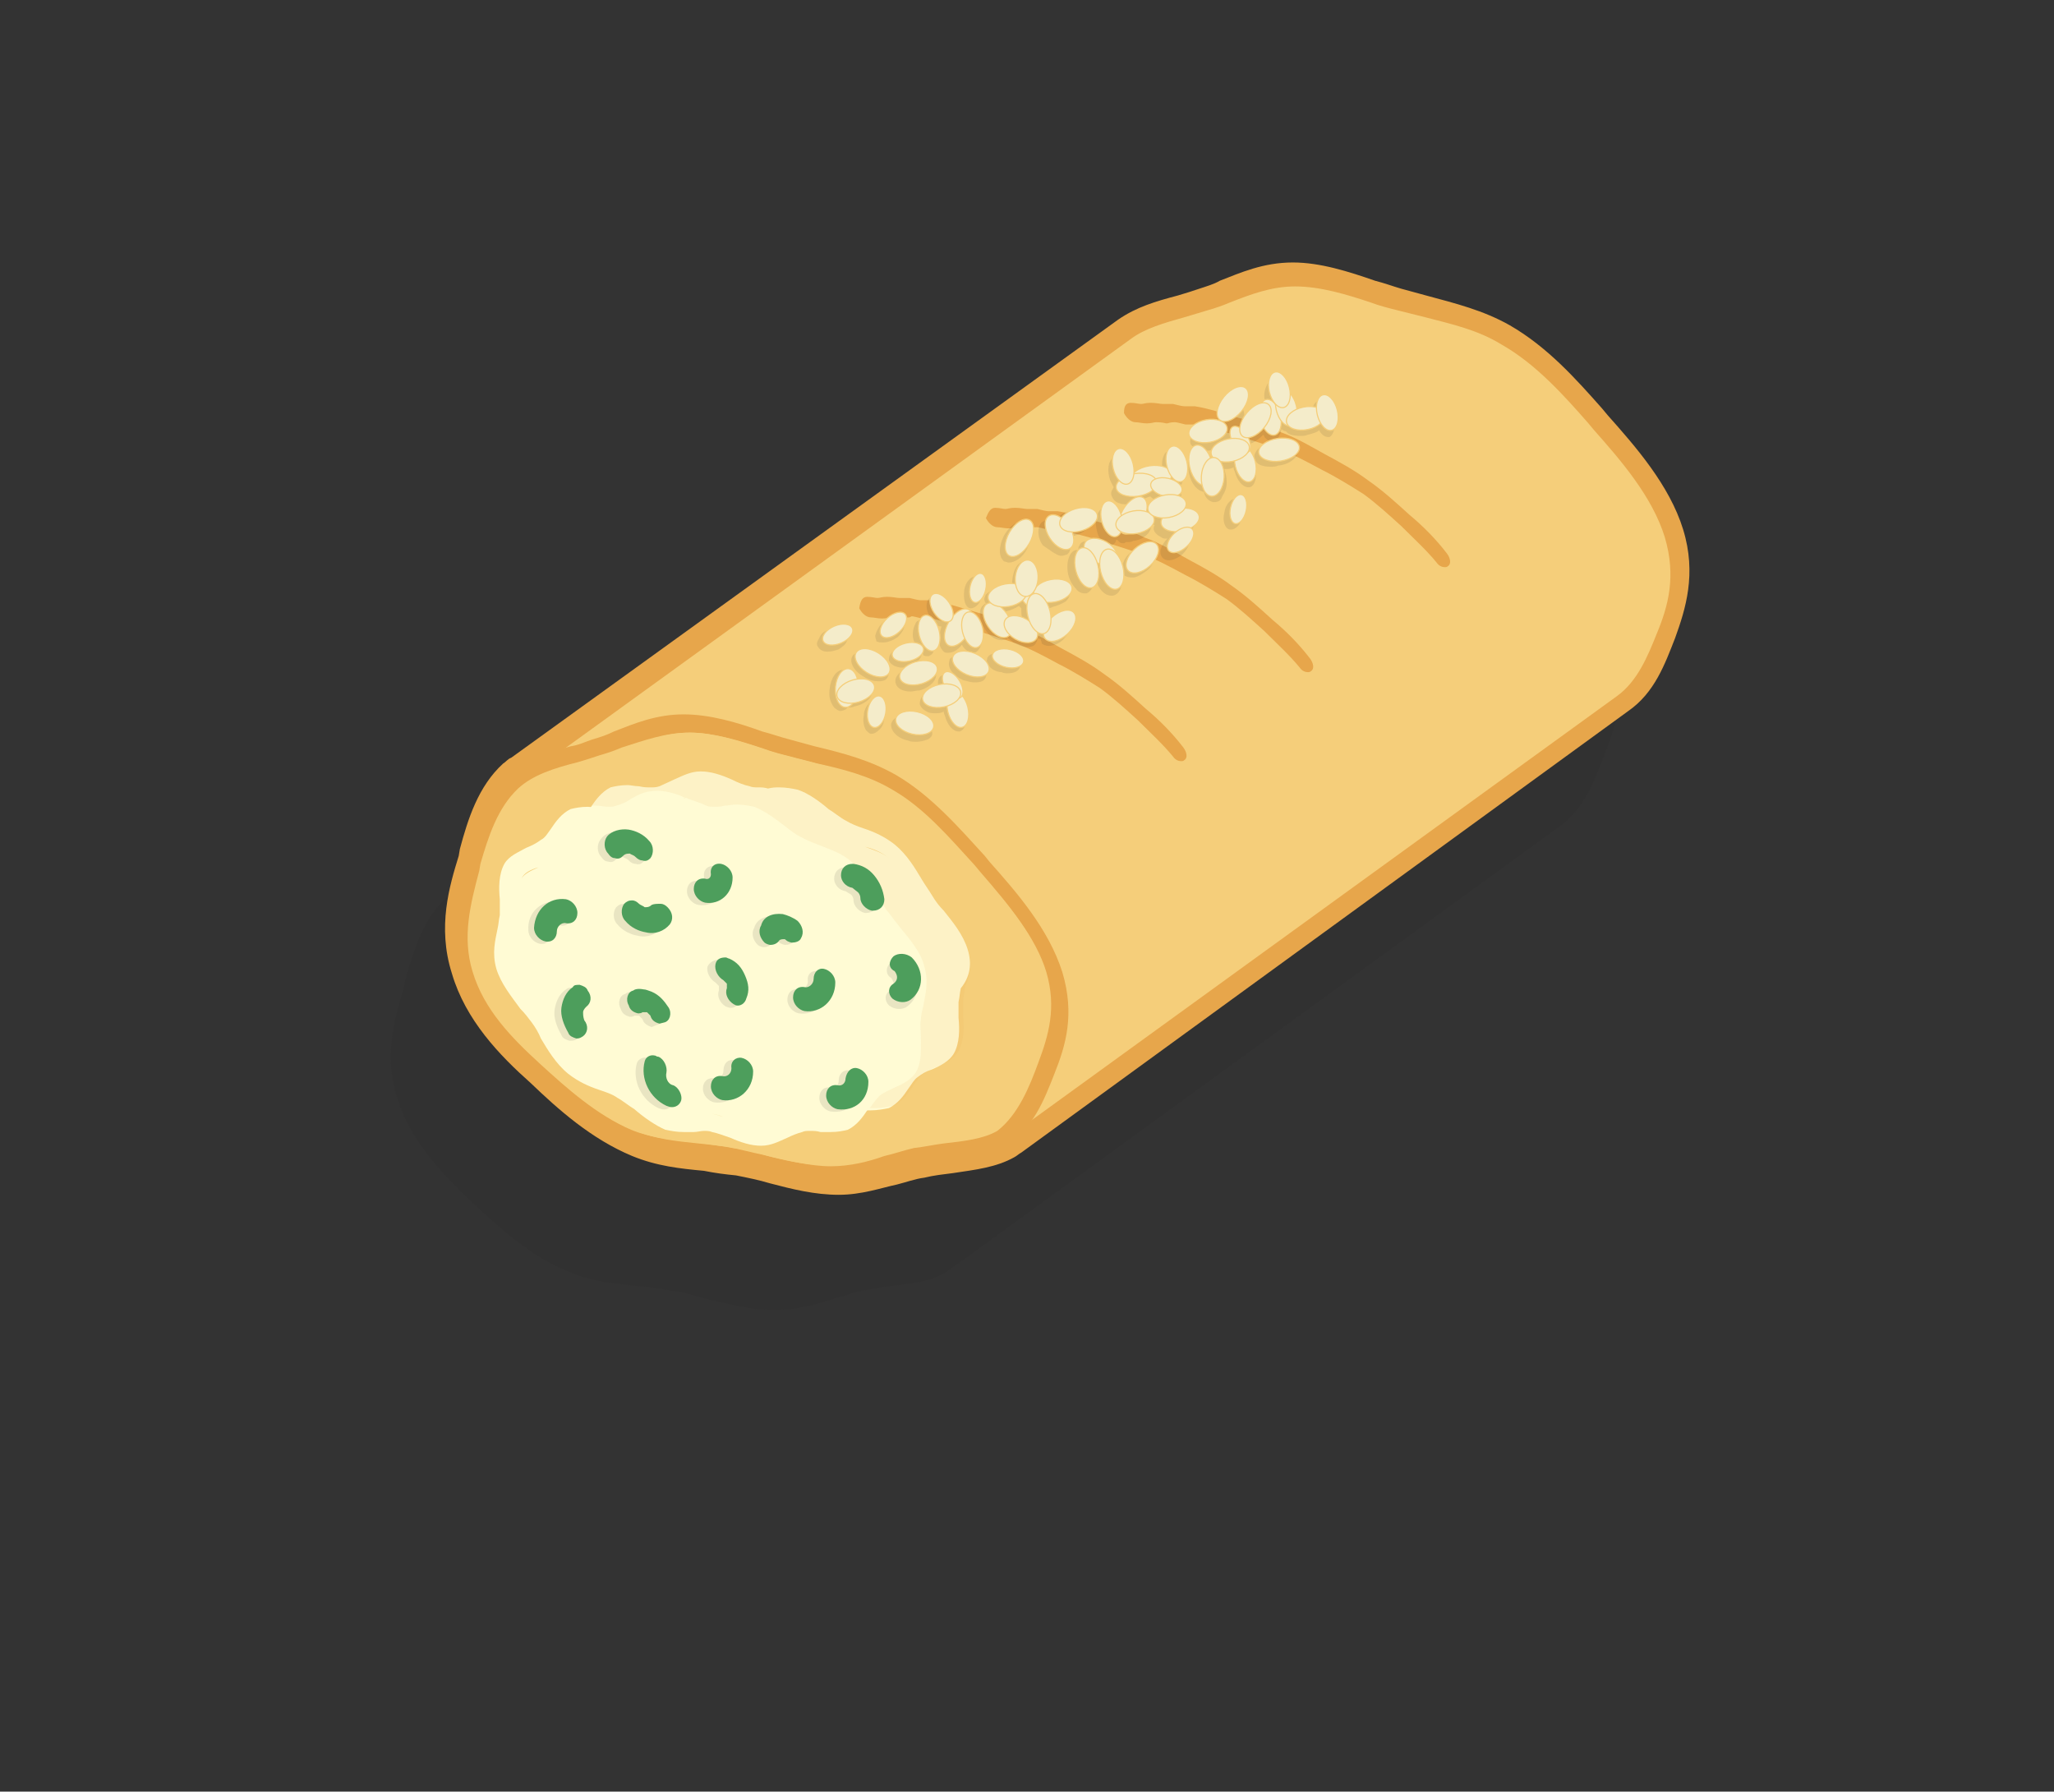 <?xml version="1.0" encoding="utf-8"?>
<!-- Generator: Adobe Illustrator 21.1.0, SVG Export Plug-In . SVG Version: 6.00 Build 0)  -->
<svg version="1.1" id="Layer_1" xmlns="http://www.w3.org/2000/svg" xmlns:xlink="http://www.w3.org/1999/xlink" x="0px" y="0px"
	 viewBox="0 0 180 157" style="enable-background:new 0 0 180 157;" xml:space="preserve">
<rect x="0" y="0" width="180" height="157" fill="#333333" stroke="none"/>
<style type="text/css">
	.st0{opacity:0.1;}
	.st1{fill:#231F20;}
	.st2{fill:#F5CE7A;}
	.st3{fill:#E7A64B;}
	.st4{fill:#FFFBD4;}
	.st5{fill:#F4ECCA;stroke:#F5CE7A;stroke-width:0.1;stroke-miterlimit:10;}
	.st6{fill:#4D9E5C;}
</style>
<g>
	<g class="st0">
		<path class="st1" d="M141.2,57.6c-1.1-3.8-4.1-7.1-6.4-9.7l-0.5-0.6c-2.2-2.5-4.7-5.2-7.8-7.1c-2.3-1.3-4.6-1.9-7.1-2.5
			c-0.7-0.1-1.5-0.4-2.2-0.6c-0.7-0.2-1.6-0.4-2.4-0.7c-2.3-0.7-4.6-1.5-6.9-1.5s-4.2,0.7-6,1.5c-0.7,0.2-1.3,0.5-1.9,0.7
			s-1.3,0.4-1.9,0.6c-1.8,0.5-3.6,1-5,2.1L41.4,77.3c-0.9,0.4-1.8,0.8-2.4,1.5c-2,1.8-2.8,4.7-3.5,7.1l-0.1,0.6
			c-0.8,2.7-1.8,5.9-0.6,9.7c1.2,3.9,4.1,6.8,6.6,9.2c2.4,2.2,5.2,4.8,8.6,6.1c1.9,0.8,3.9,1,5.9,1.2c1,0.1,1.9,0.2,2.9,0.4
			c1,0.1,2,0.4,3,0.7c1.9,0.4,3.9,1,5.8,1c0.1,0,0.1,0,0.2,0s0.1,0,0.2,0c1.9,0,3.5-0.5,5.1-1c0.8-0.2,1.6-0.5,2.4-0.7
			c0.8-0.1,1.7-0.3,2.5-0.4c1.8-0.2,3.7-0.4,5-1.3c0.2-0.1,0.4-0.3,0.7-0.5c-0.1,0.1-0.1,0.1-0.1,0.1l53.1-38.6c2.1-1.5,3-3.9,3.8-6
			C141.5,64,142.4,61.3,141.2,57.6z"/>
	</g>
	<g>
		<path class="st2" d="M146.7,46.7c-1.1-3.8-4.1-7.1-6.4-9.7l-0.5-0.6c-2.2-2.5-4.7-5.2-7.8-7.1c-2.3-1.3-4.6-1.9-7.1-2.5
			c-0.7-0.1-1.5-0.4-2.2-0.6s-1.6-0.4-2.4-0.7c-2.3-0.7-4.6-1.5-6.9-1.5s-4.2,0.7-6,1.5c-0.7,0.2-1.3,0.5-1.9,0.7s-1.3,0.4-1.9,0.6
			c-1.8,0.5-3.6,1-5,2.1L45.4,67.4c0.1-0.1,0.3-0.1,0.4-0.2c-0.3,0.2-0.7,0.4-1,0.7c-2,1.8-2.8,4.7-3.5,7.1l-0.1,0.6
			c-0.7,2.6-1.7,5.9-0.6,9.7c1.2,3.9,4,6.8,6.6,9.2c2.4,2.2,5.2,4.8,8.6,6.1c1.9,0.8,3.9,1,5.9,1.2c1,0.1,1.9,0.2,2.9,0.4
			c1,0.1,1.9,0.4,3,0.7c1.9,0.4,3.8,1,5.8,1c1.9,0,3.5-0.5,5.1-1c0.8-0.2,1.6-0.5,2.4-0.7c0.8-0.1,1.7-0.3,2.5-0.4
			c1.8-0.2,3.7-0.4,5-1.3c0.2-0.1,0.4-0.3,0.7-0.5c-0.1,0.1-0.1,0.1-0.1,0.1l53.1-38.6c2.1-1.5,3-3.9,3.8-6
			C147,53.1,147.8,50.4,146.7,46.7z"/>
		<path class="st3" d="M73.5,104.7c-2.1,0-4.1-0.5-6-1c-1-0.3-2-0.5-3-0.7c-1-0.1-1.8-0.2-2.8-0.4c-2.1-0.2-4.1-0.4-6.3-1.3
			c-3.6-1.5-6.5-4.1-8.9-6.4c-2.7-2.4-5.7-5.5-6.9-9.6c-1.3-4.1-0.2-7.7,0.6-10.3l0.1-0.6c0.7-2.6,1.6-5.5,3.8-7.5
			c0.2-0.1,0.4-0.4,0.7-0.5l0,0l0,0L98,28c1.6-1.1,3.3-1.6,5.2-2.1c0.7-0.2,1.3-0.4,1.9-0.6c0.6-0.2,1.3-0.4,1.8-0.7
			c1.8-0.7,3.8-1.6,6.4-1.6c2.4,0,4.9,0.8,7.2,1.6c0.8,0.2,1.6,0.5,2.3,0.7c0.7,0.2,1.5,0.4,2.2,0.6c2.6,0.7,5,1.3,7.3,2.6
			c3.3,1.9,5.8,4.7,8.1,7.3l0.5,0.6c2.4,2.7,5.4,6.1,6.6,10s0.2,7-0.7,9.5c-0.9,2.3-1.8,4.8-4.1,6.4L89.5,101l0,0
			c-0.2,0.1-0.4,0.3-0.6,0.4c-1.6,0.9-3.4,1.1-5.4,1.4c-0.8,0.1-1.7,0.2-2.5,0.4c-0.8,0.1-1.6,0.4-2.4,0.6
			C77.2,104.1,75.5,104.7,73.5,104.7z M46.3,67.9c-0.3,0.2-0.6,0.4-0.8,0.6c-1.8,1.6-2.6,4.4-3.3,6.7l-0.1,0.6
			c-0.7,2.5-1.6,5.6-0.6,9.2c1.1,3.7,3.9,6.5,6.4,8.8c2.2,2.1,5,4.7,8.3,6c1.8,0.7,3.8,1,5.7,1.1c1,0.1,2,0.2,3,0.4
			c1,0.1,2.1,0.4,3.1,0.7c1.8,0.4,3.8,1,5.5,1c1.8,0,3.3-0.4,4.8-1c0.8-0.2,1.7-0.5,2.5-0.7c0.9-0.1,1.7-0.3,2.6-0.4
			c1.8-0.2,3.5-0.4,4.7-1.1c0.2-0.1,0.4-0.3,0.6-0.4l0,0l53-38.4c1.8-1.3,2.7-3.5,3.5-5.5c1-2.4,1.7-5,0.7-8.4
			c-1.1-3.6-3.9-6.8-6.2-9.4l-0.5-0.6c-2.1-2.4-4.6-5.2-7.6-6.9c-2.1-1.3-4.4-1.8-6.7-2.4c-0.8-0.2-1.6-0.4-2.4-0.6
			c-0.8-0.2-1.6-0.4-2.4-0.7c-2.1-0.7-4.4-1.4-6.6-1.4c-2.1,0-3.9,0.7-5.7,1.4c-0.7,0.3-1.3,0.5-2,0.7c-0.7,0.2-1.3,0.4-2,0.6
			c-1.8,0.5-3.5,1-4.7,1.9L46.3,67.9L46.3,67.9L46.3,67.9L46.3,67.9z"/>
	</g>
	<g>
		<g>
			<path class="st3" d="M86.7,75.5c2.4,2.7,5.2,5.9,6.4,9.7c1.1,3.7,0.3,6.4-0.7,8.9c-0.9,2.3-1.9,4.9-4.4,6.4c-1.4,0.8-3.2,1-5,1.3
				c-0.8,0.1-1.7,0.2-2.5,0.4c-0.8,0.1-1.6,0.4-2.4,0.7c-1.6,0.4-3.2,1-5,1c-1.9,0-3.9-0.5-5.8-1c-1-0.2-2.1-0.5-3-0.7
				c-1-0.1-2-0.3-2.9-0.4c-2.1-0.2-4-0.4-6-1.2c-3.4-1.4-6.1-3.9-8.6-6.1c-2.7-2.4-5.5-5.2-6.6-9.2c-1.1-3.8-0.2-7.1,0.6-9.7
				l0.1-0.6c0.7-2.5,1.6-5.2,3.5-7.1c1.5-1.3,3.5-1.9,5.6-2.5c0.7-0.1,1.3-0.4,1.9-0.6c0.7-0.2,1.3-0.4,1.9-0.7
				c1.8-0.7,3.7-1.5,6.1-1.5c2.3,0,4.7,0.7,6.9,1.5c0.8,0.2,1.6,0.5,2.4,0.7c0.7,0.2,1.5,0.4,2.2,0.6c2.5,0.6,4.8,1.2,7.1,2.5
				c3.1,1.8,5.6,4.7,7.8,7.1L86.7,75.5z M91,93.1c0.9-2.4,1.6-4.8,0.7-7.9c-0.9-3-3.2-5.8-5.8-8.8l-0.5-0.6c-2.2-2.4-4.4-5-7.2-6.6
				c-2-1.2-4.3-1.8-6.6-2.3c-0.7-0.2-1.6-0.4-2.3-0.6c-0.8-0.2-1.6-0.4-2.4-0.7c-2.1-0.7-4.4-1.4-6.4-1.4c-2.1,0-3.9,0.7-5.6,1.4
				c-0.7,0.3-1.3,0.5-2,0.7s-1.3,0.4-1.9,0.6c-2,0.6-3.9,1.1-5.2,2.3c-1.8,1.6-2.5,4.1-3.3,6.6l-0.1,0.6c-0.9,3-1.6,5.7-0.6,8.8
				c1,3.3,3.5,5.8,5.9,8.1c2.4,2.1,4.9,4.6,8,5.8c1.7,0.7,3.5,0.9,5.5,1.1c1,0.1,2,0.2,3,0.4c1,0.1,2.1,0.4,3.1,0.7
				c1.8,0.4,3.7,0.9,5.5,0.9c1.7,0,3.3-0.4,4.7-0.9c0.9-0.2,1.7-0.5,2.6-0.7c0.9-0.1,1.8-0.3,2.6-0.4c1.8-0.2,3.5-0.4,4.7-1.1
				C89.2,97.7,90.2,95.3,91,93.1"/>
		</g>
	</g>
	<g>
		<g>
			<path class="st2" d="M60.4,64.2c2.1,0,4.3,0.7,6.4,1.4c0.8,0.3,1.6,0.5,2.4,0.7c0.7,0.2,1.6,0.4,2.3,0.6c2.4,0.6,4.6,1.1,6.6,2.3
				c2.8,1.6,5,4.2,7.2,6.6l0.5,0.6c2.7,3,4.9,5.7,5.8,8.8c1,3.2,0.2,5.5-0.7,7.9c-0.8,2.1-1.8,4.6-3.9,5.9c-1.2,0.7-2.9,0.9-4.7,1.1
				c-0.9,0.1-1.8,0.2-2.6,0.4c-0.9,0.1-1.7,0.4-2.6,0.7c-1.5,0.4-3,0.9-4.7,0.9c-1.8,0-3.6-0.4-5.5-0.9c-1-0.2-2.1-0.5-3.1-0.7
				c-1-0.1-2-0.3-3-0.4c-1.9-0.2-3.8-0.4-5.5-1.1c-3-1.3-5.6-3.6-8-5.8c-2.4-2.2-4.9-4.7-5.9-8.1c-0.9-3-0.2-5.8,0.6-8.8l0.1-0.6
				c0.7-2.4,1.5-4.9,3.3-6.6c1.3-1.2,3.2-1.8,5.2-2.3c0.7-0.2,1.3-0.4,1.9-0.6c0.7-0.2,1.3-0.4,2-0.7C56.4,64.9,58.3,64.2,60.4,64.2
				z"/>
		</g>
	</g>
	<g>
		<path class="st4" d="M81.2,84.9c-0.4-1.3-1.3-2.4-2.1-3.4c-0.4-0.4-0.7-0.8-1-1.3c-0.3-0.4-0.6-0.9-0.9-1.4
			c-0.6-1-1.3-2.2-2.4-3.1c-0.9-0.7-1.8-1.1-2.7-1.4c-0.6-0.2-1.1-0.4-1.6-0.7c-0.4-0.2-1-0.7-1.5-1c-0.8-0.7-1.8-1.4-2.7-1.7
			c-0.5-0.1-1-0.2-1.6-0.2c-0.3,0-0.6,0-1,0.1c-0.3,0-0.6,0.1-0.9,0.1c-0.2,0-0.5,0-0.7-0.1c-0.5-0.1-1-0.3-1.6-0.6
			c-0.9-0.4-1.8-0.7-2.7-0.7c-0.9,0-1.6,0.4-2.3,0.7c-0.4,0.2-0.9,0.4-1.3,0.6c-0.2,0.1-0.4,0.1-0.7,0.1s-0.6,0-1-0.1
			c-0.4,0-0.7-0.1-1-0.1c-0.6,0-1.1,0.1-1.5,0.2c-0.8,0.4-1.3,1.1-1.7,1.7c-0.3,0.4-0.5,0.8-0.9,1c-0.4,0.3-0.8,0.5-1.3,0.7
			c-0.7,0.4-1.5,0.7-1.9,1.4c-0.5,0.9-0.5,2.1-0.4,3.1c0,0.4,0,1,0,1.4c-0.1,0.4-0.1,0.8-0.2,1.2c-0.2,1-0.5,2.1-0.1,3.5
			c0.4,1.3,1.3,2.4,2.1,3.5c0.4,0.4,0.7,0.8,1,1.2c0.3,0.4,0.6,0.9,0.8,1.4c0.6,1,1.3,2.2,2.4,3.1c0.9,0.7,1.8,1.1,2.7,1.4
			c0.6,0.2,1.2,0.4,1.6,0.7c0.4,0.2,1,0.7,1.5,1c0.8,0.7,1.8,1.4,2.7,1.8c0.5,0.1,1,0.2,1.6,0.2c0.3,0,0.6,0,0.9,0s0.6-0.1,0.9-0.1
			c0.2,0,0.5,0,0.7,0.1c0.5,0.1,1,0.3,1.6,0.5c0.9,0.4,1.8,0.7,2.7,0.7c0.9,0,1.6-0.4,2.3-0.7c0.4-0.2,0.9-0.4,1.3-0.5
			c0.2-0.1,0.4-0.1,0.7-0.1s0.6,0,0.9,0.1c0.3,0,0.6,0,0.9,0c0.6,0,1.1-0.1,1.5-0.2c0.8-0.4,1.3-1.1,1.7-1.7c0.3-0.4,0.5-0.8,0.8-1
			c0.4-0.3,0.7-0.5,1.3-0.7c0.7-0.3,1.5-0.7,1.9-1.4c0.5-0.9,0.5-2.1,0.4-3.1c0-0.4,0-1,0-1.4c0.1-0.4,0.1-0.8,0.2-1.2
			C81.3,87.4,81.6,86.3,81.2,84.9z M74.2,77c-0.6-0.5-1.3-0.7-2.1-1C72.9,76.3,73.7,76.5,74.2,77z M56.4,71.7
			c-0.5,0.3-1,0.5-1.6,0.7C55.4,72.2,55.9,71.9,56.4,71.7z M47.2,76c-0.7,0.3-1.3,0.6-1.5,1C45.9,76.5,46.5,76.2,47.2,76z
			 M62.4,97.6c0.7,0.1,1.3,0.4,2,0.7C63.8,98,63,97.7,62.4,97.6z"/>
	</g>
	<g>
		<path class="st4" d="M84.8,83.2c-0.4-1.3-1.3-2.4-2.1-3.4c-0.4-0.4-0.7-0.8-1-1.3s-0.6-0.9-0.9-1.4c-0.6-1-1.3-2.2-2.4-3.1
			c-0.9-0.7-1.8-1.1-2.7-1.4c-0.6-0.2-1.1-0.4-1.6-0.7c-0.4-0.2-1-0.7-1.5-1c-0.8-0.7-1.8-1.4-2.7-1.7c-0.5-0.1-1-0.2-1.6-0.2
			c-0.3,0-0.6,0-1,0.1C67,69,66.7,69,66.4,69c-0.2,0-0.5,0-0.7-0.1c-0.5-0.1-1-0.3-1.6-0.6c-0.9-0.4-1.8-0.7-2.7-0.7
			c-0.9,0-1.6,0.4-2.3,0.7c-0.4,0.2-0.9,0.4-1.3,0.6C57.5,69,57.3,69,57,69s-0.6,0-1-0.1c-0.4,0-0.7-0.1-1-0.1
			c-0.6,0-1.1,0.1-1.5,0.2c-0.8,0.4-1.3,1.1-1.7,1.7c-0.3,0.4-0.5,0.8-0.9,1c-0.4,0.3-0.8,0.5-1.3,0.7c-0.7,0.4-1.5,0.7-1.9,1.4
			c-0.5,0.9-0.5,2.1-0.4,3.1c0,0.4,0,1,0,1.4c-0.1,0.4-0.1,0.8-0.2,1.2c-0.2,1-0.5,2.1-0.1,3.5c0.4,1.3,1.3,2.4,2.1,3.5
			c0.4,0.4,0.7,0.8,1,1.2c0.3,0.4,0.6,0.9,0.8,1.4c0.6,1,1.3,2.2,2.4,3.1c0.9,0.7,1.8,1.1,2.7,1.4c0.6,0.2,1.2,0.4,1.6,0.7
			c0.4,0.2,1,0.7,1.5,1c0.8,0.7,1.8,1.4,2.7,1.8c0.5,0.1,1,0.2,1.6,0.2c0.3,0,0.6,0,0.9,0s0.6-0.1,0.9-0.1c0.2,0,0.5,0,0.7,0.1
			c0.5,0.1,1,0.3,1.6,0.5c0.9,0.4,1.8,0.7,2.7,0.7c0.9,0,1.6-0.4,2.3-0.7c0.4-0.2,0.9-0.4,1.3-0.5c0.2-0.1,0.4-0.1,0.7-0.1
			s0.6,0,0.9,0.1c0.3,0,0.6,0,0.9,0c0.6,0,1.1-0.1,1.6-0.2c0.8-0.4,1.3-1.1,1.7-1.7c0.3-0.4,0.5-0.8,0.8-1c0.4-0.3,0.7-0.5,1.3-0.7
			c0.7-0.3,1.5-0.7,1.9-1.4c0.5-0.9,0.5-2.1,0.4-3.1c0-0.4,0-1,0-1.4c0.1-0.4,0.1-0.8,0.2-1.2C85,85.6,85.2,84.5,84.8,83.2z
			 M77.9,75.2c-0.6-0.5-1.3-0.7-2.1-1C76.6,74.4,77.3,74.7,77.9,75.2z M60.1,69.9c-0.5,0.3-1,0.5-1.6,0.7
			C59,70.4,59.5,70.2,60.1,69.9z M50.8,74.1c-0.7,0.3-1.3,0.6-1.5,1C49.6,74.7,50.2,74.4,50.8,74.1z M66,95.8c0.7,0.1,1.3,0.4,2,0.7
			C67.4,96.2,66.7,95.9,66,95.8z"/>
	</g>
	<g>
		<g>
			<path class="st3" d="M76,52.3c0.4,0,0.7,0.1,0.9,0.1c0.2,0,0.4-0.1,0.8-0.1h0.1c0.4,0,0.8,0.1,1,0.1h0.1H79c0.1,0,0.3,0,0.5,0
				h0.2c0.4,0.1,0.8,0.2,1,0.2h0.2h0.3c0.1,0,0.2,0,0.4,0c1.3,0.2,2.7,0.7,3.8,1c1.3,0.4,2.6,0.7,3.8,1.3c1.4,0.5,2.7,1.3,3.8,1.9
				c1.3,0.7,2.6,1.4,3.8,2.3c1.3,0.9,2.5,2,3.6,3c1.2,1,2.3,2.1,3.3,3.4c0.3,0.4,0.4,0.9,0.1,1.1c-0.1,0.1-0.2,0.1-0.3,0.1
				c-0.2,0-0.5-0.1-0.7-0.4c-0.9-1.1-2-2.1-3.1-3.2c-1.1-1-2.2-2-3.3-2.8c-1.1-0.7-2.4-1.5-3.6-2.1c-1.3-0.7-2.4-1.3-3.7-1.8
				c-1.2-0.4-2.4-0.8-3.7-1.2c-1.3-0.4-2.5-0.7-3.7-1h-0.2h-0.3c-0.1,0-0.2,0-0.4,0c-0.4-0.1-0.8-0.2-0.9-0.2l-0.2,0.1
				c-0.1,0-0.4,0-0.6,0.1h-0.1c-0.4-0.1-0.7-0.1-0.9-0.1c-0.2,0-0.4,0.1-0.8,0.1c-0.4,0-0.7-0.1-1-0.1c-0.4,0-0.8-0.4-1-0.8
				C75.4,52.6,75.6,52.3,76,52.3z"/>
		</g>
	</g>
	<g>
		<g>
			<path class="st3" d="M87.2,44.5c0.4,0,0.7,0.1,0.9,0.1c0.2,0,0.4-0.1,0.8-0.1H89c0.4,0,0.8,0.1,1,0.1h0.1h0.1c0.1,0,0.3,0,0.5,0
				h0.2c0.4,0.1,0.8,0.2,1,0.2H92h0.3c0.1,0,0.2,0,0.4,0c1.3,0.2,2.7,0.7,3.8,1c1.3,0.4,2.6,0.7,3.8,1.3c1.4,0.5,2.7,1.3,3.8,1.9
				c1.3,0.7,2.6,1.4,3.8,2.3c1.3,0.9,2.5,2,3.6,3c1.2,1,2.3,2.1,3.3,3.4c0.3,0.4,0.4,0.9,0.1,1.1c-0.1,0.1-0.2,0.1-0.3,0.1
				c-0.2,0-0.5-0.1-0.7-0.4c-0.9-1.1-2-2.1-3.1-3.2c-1.1-1-2.2-2-3.3-2.8c-1.1-0.7-2.4-1.5-3.6-2.1c-1.3-0.7-2.4-1.3-3.7-1.8
				c-1.2-0.4-2.4-0.8-3.7-1.2c-1.3-0.4-2.5-0.7-3.7-1h-0.2h-0.4c-0.1,0-0.2,0-0.4,0c-0.4-0.1-0.8-0.2-0.9-0.2h-0.1
				c-0.1,0-0.3,0-0.6,0.1h-0.1c-0.4-0.1-0.7-0.1-0.9-0.1c-0.2,0-0.4,0.1-0.8,0.1c-0.4,0-0.7-0.1-1-0.1c-0.4,0-0.8-0.4-1-0.8
				C86.6,44.9,86.8,44.5,87.2,44.5z"/>
		</g>
	</g>
	<g>
		<path class="st3" d="M99.1,35.3c0.4,0,0.7,0.1,0.9,0.1c0.2,0,0.4-0.1,0.8-0.1h0.1c0.4,0,0.8,0.1,1,0.1h0.1h0.1c0.1,0,0.3,0,0.5,0
			h0.2c0.4,0.1,0.8,0.2,1,0.2h0.2h0.3c0.1,0,0.2,0,0.4,0c1.3,0.2,2.7,0.7,3.8,1c1.3,0.4,2.6,0.7,3.8,1.3c1.4,0.5,2.7,1.3,3.8,1.9
			c1.3,0.7,2.6,1.4,3.8,2.3c1.3,0.9,2.5,2,3.6,3c1.2,1,2.3,2.1,3.3,3.4c0.3,0.4,0.4,0.9,0.1,1.1c-0.1,0.1-0.2,0.1-0.3,0.1
			c-0.2,0-0.5-0.1-0.7-0.4c-0.9-1.1-2-2.1-3.1-3.2c-1.1-1-2.2-2-3.3-2.8c-1.1-0.7-2.4-1.5-3.6-2.1c-1.3-0.7-2.4-1.3-3.7-1.8
			c-1.2-0.4-2.4-0.8-3.7-1.2c-1.3-0.4-2.5-0.7-3.7-1h-0.2h-0.3c-0.1,0-0.2,0-0.4,0c-0.4-0.1-0.8-0.2-0.9-0.2h-0.1
			c-0.1,0-0.3,0-0.6,0.1h-0.1c-0.4-0.1-0.7-0.1-0.9-0.1c-0.2,0-0.4,0.1-0.8,0.1c-0.4,0-0.7-0.1-1-0.1c-0.4,0-0.8-0.4-1-0.8
			C98.5,35.7,98.6,35.3,99.1,35.3z"/>
	</g>
	<g>
		<g class="st0">
			<path class="st3" d="M84.8,83.2c-0.4-1.3-1.3-2.4-2.1-3.4c-0.4-0.4-0.7-0.8-1-1.3s-0.6-0.9-0.9-1.4c-0.6-1-1.3-2.2-2.4-3.1
				c-0.9-0.7-1.8-1.1-2.7-1.4c-0.6-0.2-1.1-0.4-1.6-0.7c-0.4-0.2-1-0.7-1.5-1c-0.8-0.7-1.8-1.4-2.7-1.7c-0.5-0.1-1-0.2-1.6-0.2
				c-0.3,0-0.6,0-1,0.1C67,69,66.7,69,66.4,69c-0.2,0-0.5,0-0.7-0.1c-0.5-0.1-1-0.3-1.6-0.6c-0.9-0.4-1.8-0.7-2.7-0.7
				c-0.9,0-1.6,0.4-2.3,0.7c-0.4,0.2-0.9,0.4-1.3,0.6C57.5,69,57.3,69,57,69s-0.6,0-1-0.1c-0.4,0-0.7-0.1-1-0.1
				c-0.6,0-1.1,0.1-1.5,0.2c-0.7,0.3-1.3,1-1.6,1.6c0.1,0,0.3,0,0.4,0c0.3,0,0.7,0.1,1,0.1c0.2,0,0.5,0,0.7-0.1
				c0.4-0.1,0.9-0.3,1.3-0.6c0.7-0.4,1.3-0.7,2.3-0.7c0.7,0,1.5,0.2,2.2,0.5c0.1,0,0.1-0.1,0.1-0.1c-0.1,0-0.1,0.1-0.1,0.1
				c0.1,0.1,0.4,0.1,0.5,0.2c0.6,0.2,1.2,0.4,1.6,0.6c0.2,0.1,0.5,0.1,0.7,0.1c0.3,0,0.6,0,0.9-0.1c0.3,0,0.7-0.1,1-0.1
				c0.6,0,1.1,0.1,1.6,0.2c1,0.4,1.9,1.1,2.7,1.7c0.5,0.4,1,0.8,1.5,1c0.5,0.3,1.1,0.5,1.6,0.7c1,0.4,1.9,0.7,2.7,1.4
				c1,0.9,1.7,2.1,2.4,3.1c0.3,0.4,0.5,1,0.9,1.4c0.3,0.4,0.6,0.8,1,1.3c0.8,1,1.8,2.1,2.1,3.4c0.4,1.3,0.1,2.4-0.1,3.5
				c-0.1,0.4-0.2,0.8-0.2,1.2c-0.1,0.4,0,0.9,0,1.4c0,1,0.1,2.2-0.4,3.1c-0.4,0.7-1.2,1.1-1.9,1.4c-0.4,0.2-0.9,0.4-1.3,0.7
				c-0.3,0.3-0.6,0.7-0.8,1l-0.1,0.1c0.1,0,0.4,0,0.5,0c0.6,0,1.1-0.1,1.6-0.2c0.8-0.4,1.3-1.1,1.7-1.7c0.3-0.4,0.5-0.8,0.8-1
				c0.4-0.3,0.7-0.5,1.3-0.7c0.7-0.3,1.5-0.7,1.9-1.4c0.5-0.9,0.5-2.1,0.4-3.1c0-0.4,0-1,0-1.4c0.1-0.4,0.1-0.8,0.2-1.2
				C85,85.6,85.2,84.5,84.8,83.2z"/>
		</g>
	</g>
</g>
<g class="st0">
	<g>
		<path class="st1" d="M74.5,93.8c0.5,0.1,1,0.6,1,1.2c0,1.6-1.2,2.6-2.7,2.4c-0.5-0.1-1-0.6-1-1.2s0.4-1,1-0.9
			c0.4,0.1,0.7-0.2,0.7-0.6C73.5,94.1,73.9,93.7,74.5,93.8z"/>
	</g>
	<g>
		<path class="st1" d="M74.2,75.9c0.7,0.1,1.3,0.4,1.8,1s0.8,1.3,0.9,2.1c0,0.6-0.4,1-1,1h-0.1c-0.5-0.1-1-0.6-1-1.1
			c0-0.2-0.1-0.4-0.2-0.5l-0.5-0.3c-0.6-0.1-1-0.6-1-1.1c0-0.6,0.4-1,1-1C74.1,75.8,74.2,75.9,74.2,75.9z"/>
	</g>
	<g>
		<path class="st1" d="M68,80.3c0.4,0.1,0.9,0.3,1.3,0.6c0.4,0.4,0.6,1,0.3,1.5c-0.1,0.3-0.5,0.4-0.8,0.4c-0.1,0-0.4-0.1-0.5-0.2
			c-0.1-0.1-0.1-0.1-0.2-0.1c-0.1,0-0.3,0-0.4,0.1c-0.2,0.3-0.5,0.4-0.8,0.4c-0.1,0-0.4-0.1-0.5-0.2c-0.4-0.4-0.6-1-0.3-1.5
			C66.3,80.5,67.2,80.2,68,80.3z"/>
	</g>
	<g>
		<path class="st1" d="M55.8,86.9c0.2,0,0.4,0.1,0.7,0.2c0.7,0.3,1.1,0.8,1.5,1.4c0.3,0.5,0.1,1.2-0.4,1.3L57.1,90
			c-0.3-0.1-0.7-0.3-0.8-0.7L56,89h-0.4c-0.1,0.1-0.3,0.1-0.4,0.1c-0.4-0.1-0.7-0.3-0.8-0.7c-0.3-0.5-0.1-1.2,0.4-1.3
			C55,86.9,55.3,86.9,55.8,86.9z"/>
	</g>
	<g>
		<path class="st1" d="M63,84.1c0.1,0,0.2,0.1,0.3,0.1c0.7,0.3,1.1,0.8,1.4,1.5c0.3,0.7,0.4,1.3,0.1,2c-0.1,0.4-0.5,0.7-0.9,0.6
			l-0.3-0.1c-0.5-0.3-0.8-0.9-0.6-1.4v-0.4l-0.3-0.3c-0.5-0.3-0.8-0.9-0.7-1.4C62.2,84.3,62.6,84.1,63,84.1z"/>
	</g>
	<g>
		<path class="st1" d="M62.6,75.9c0.5,0.1,1,0.6,1,1.2c0,1.4-1.1,2.4-2.4,2.2c-0.5-0.1-1-0.6-1-1.2s0.4-1,1-0.9
			c0.3,0.1,0.5-0.1,0.5-0.4C61.6,76.2,62.1,75.8,62.6,75.9z"/>
	</g>
	<g>
		<path class="st1" d="M56.7,92.7c0.1,0,0.1,0.1,0.3,0.1c0.5,0.2,0.8,0.9,0.7,1.4c-0.1,0.4,0.1,1,0.6,1.1c0.5,0.2,0.8,0.9,0.7,1.3
			c-0.1,0.4-0.5,0.7-1,0.6l-0.3-0.1c-1.5-0.7-2.3-2.4-1.9-3.9C55.9,92.8,56.4,92.6,56.7,92.7z"/>
	</g>
	<g>
		<path class="st1" d="M64.3,92.9c0.5,0.1,1,0.6,1,1.2c0,1.6-1.3,2.7-2.7,2.5c-0.5-0.1-1-0.6-1-1.2s0.4-1,1-0.9
			c0.4,0.1,0.8-0.2,0.8-0.7C63.4,93.2,63.8,92.8,64.3,92.9z"/>
	</g>
	<g>
		<path class="st1" d="M50.2,86.6c0.3,0.1,0.6,0.2,0.7,0.5c0.4,0.5,0.3,1.1-0.1,1.4c-0.1,0.1-0.3,0.3-0.3,0.5s0,0.4,0.1,0.7
			c0.4,0.5,0.3,1.1-0.1,1.4c-0.2,0.1-0.4,0.1-0.6,0.1c-0.3-0.1-0.6-0.2-0.7-0.5c-0.4-0.7-0.7-1.5-0.6-2.2s0.4-1.4,1-1.8
			C49.7,86.6,49.9,86.5,50.2,86.6z"/>
	</g>
	<g>
		<path class="st1" d="M49.1,79c0.5,0.1,1,0.6,1,1.2c0,0.6-0.4,1-1,0.9c-0.4-0.1-0.8,0.3-0.8,0.7c0,0.6-0.4,1-1,0.9
			c-0.5-0.1-1-0.6-1-1.2C46.2,79.9,47.5,78.8,49.1,79z"/>
	</g>
	<g>
		<path class="st1" d="M57.3,79.5c0.2,0,0.4,0.1,0.6,0.3c0.4,0.4,0.4,1.1,0.1,1.5c-0.5,0.6-1.3,0.9-2.1,0.7c-0.6-0.1-1.3-0.4-1.8-1
			c-0.4-0.4-0.4-1.1-0.1-1.5c0.2-0.2,0.4-0.3,0.7-0.3c0.2,0,0.4,0.1,0.6,0.3s0.4,0.2,0.5,0.3c0.2,0,0.4,0,0.6-0.2
			C56.7,79.5,57,79.4,57.3,79.5z"/>
	</g>
	<g>
		<path class="st1" d="M54.5,73c0.6,0.1,1.3,0.4,1.8,1c0.4,0.4,0.4,1.1,0.1,1.5c-0.2,0.2-0.4,0.3-0.7,0.2c-0.2,0-0.4-0.1-0.6-0.3
			s-0.4-0.2-0.5-0.3c-0.2,0-0.4,0-0.6,0.2c-0.2,0.2-0.4,0.3-0.7,0.2c-0.2,0-0.4-0.1-0.6-0.4c-0.4-0.4-0.4-1.1-0.1-1.5
			C53,73,53.7,72.8,54.5,73z"/>
	</g>
	<g>
		<path class="st1" d="M71.7,85.1c0.5,0.1,1,0.6,1,1.2c0,1.6-1.3,2.7-2.7,2.5c-0.5-0.1-1-0.6-1-1.2s0.4-1,1-0.9
			c0.4,0.1,0.8-0.3,0.8-0.7C70.7,85.4,71.1,85,71.7,85.1z"/>
	</g>
</g>
<g>
	<g class="st0">
		<path class="st1" d="M85,53.3c0.1,0,0.1,0,0.1,0c0.4,0,0.9-0.5,1-1.2c0.1-0.7-0.1-1.5-0.5-1.6c-0.1,0-0.1,0-0.1,0
			c-0.4,0-0.9,0.5-1,1.2C84.4,52.6,84.6,53.2,85,53.3z"/>
		<path class="st1" d="M92.9,48.7c0.1,0,0.1,0,0.2,0c0.1,0,0.3-0.1,0.4-0.1c0.4-0.3,0.4-0.9,0.1-1.6c0.2,0,0.4,0,0.7-0.1
			c0.4-0.1,0.8-0.4,1.1-0.7c0.3-0.3,0.4-0.6,0.3-0.9c-0.1-0.6-1-0.8-2-0.5c-0.6,0.1-1,0.5-1.3,0.9l0,0c-0.4-0.1-0.7-0.2-1,0
			c-0.2,0.1-0.4,0.4-0.4,0.9c0,0.4,0.1,0.8,0.4,1.2C92,48.2,92.5,48.6,92.9,48.7z"/>
		<path class="st1" d="M76.8,61.3c-0.2-0.1-0.5,0.1-0.7,0.4c-0.2,0.2-0.4,0.6-0.4,1c-0.1,0.5,0,1,0.2,1.3c0.1,0.1,0.3,0.3,0.4,0.3
			h0.1c0.2,0,0.4-0.1,0.7-0.4c0.2-0.2,0.4-0.6,0.4-1c0.1-0.5,0-1-0.2-1.3C77,61.4,76.9,61.3,76.8,61.3z"/>
		<path class="st1" d="M84.1,61.4c0.1-0.4,0.1-0.9-0.2-1.4c-0.2-0.3-0.4-0.6-0.7-0.7c-0.3-0.1-0.5-0.1-0.7-0.1
			c-0.3,0.2-0.4,0.6-0.2,1.1c-0.1,0-0.1,0-0.1,0c-0.4,0.1-0.9,0.3-1.2,0.5c-0.3,0.3-0.4,0.6-0.4,0.9c0.1,0.3,0.3,0.5,0.7,0.7
			c0.2,0.1,0.4,0.1,0.7,0.1c0.2,0,0.4,0,0.6-0.1c0.1,0,0.1-0.1,0.1-0.1c0,0.1,0,0.2,0.1,0.4c0.2,0.8,0.7,1.4,1.2,1.4
			c0.1,0,0.1,0,0.1,0c0.3-0.1,0.4-0.3,0.6-0.7c0.1-0.4,0.1-0.7,0-1.2C84.4,62,84.3,61.6,84.1,61.4z"/>
		<path class="st1" d="M104.5,45.1c-0.2-0.1-0.4-0.2-0.7-0.2c0.1-0.1,0.1-0.2,0.1-0.4c0-0.2-0.1-0.4-0.4-0.5
			c-0.1-0.1-0.2-0.1-0.3-0.1c0.1-0.1,0.3-0.2,0.3-0.4c0.1-0.2-0.1-0.5-0.3-0.7l-0.1-0.1c0.1,0,0.1,0,0.1,0c0.1-0.1,0.3-0.1,0.4-0.4
			c0.2-0.4,0.3-0.9,0.1-1.5c-0.2-0.9-0.8-1.5-1.3-1.3c-0.1,0.1-0.3,0.1-0.4,0.4c-0.2,0.4-0.2,0.9-0.1,1.4l0,0
			c-0.4-0.1-0.9-0.2-1.4-0.1c-0.5,0.1-1,0.3-1.3,0.5c0-0.1,0-0.4-0.1-0.5c-0.1-0.4-0.3-0.8-0.5-1c-0.2-0.3-0.5-0.4-0.8-0.3
			c-0.3,0.1-0.4,0.3-0.6,0.7c-0.1,0.4-0.1,0.7,0,1.2c0.1,0.4,0.3,0.7,0.4,0.9c-0.1,0.2-0.3,0.4-0.2,0.7c0.1,0.3,0.3,0.6,0.7,0.7
			c0.2,0.1,0.6,0.1,0.9,0.1c-0.3,0.2-0.7,0.5-0.9,1c-0.1,0.1-0.1,0.3-0.2,0.4c-0.1-0.3-0.2-0.6-0.4-0.8c-0.2-0.3-0.5-0.4-0.8-0.3
			c-0.3,0.1-0.4,0.3-0.6,0.7c-0.1,0.4-0.1,0.7,0,1.2c0.1,0.6,0.4,1,0.8,1.3c0.1,0.1,0.3,0.1,0.4,0.1c0.1,0,0.1,0,0.1,0
			c0.1-0.1,0.3-0.1,0.4-0.4c0-0.1,0-0.1,0.1-0.1l0,0c0.1,0.1,0.1,0.1,0.2,0.2c0.1,0.1,0.2,0.1,0.4,0.1c0.1,0,0.1-0.1,0.2-0.1
			c0.1,0,0.1,0,0.1,0c0.1,0,0.4,0,0.5-0.1c1-0.1,1.6-0.8,1.6-1.4c0,0,0-0.1-0.1-0.1c0.1,0.1,0.3,0.1,0.4,0.1
			c-0.1,0.1-0.1,0.3-0.1,0.4c0.1,0.3,0.3,0.5,0.7,0.7c0.1,0.1,0.3,0.1,0.5,0.1l0,0c-0.6,0.6-0.8,1.3-0.4,1.7
			c0.1,0.1,0.3,0.2,0.5,0.2c0.4,0,0.8-0.2,1.2-0.5c0.3-0.3,0.5-0.6,0.6-0.9c0.1-0.3,0.1-0.6-0.1-0.8c0,0-0.1,0-0.1-0.1
			c0.1-0.1,0.2-0.1,0.3-0.2c0.3-0.3,0.4-0.6,0.4-0.9C104.8,45.4,104.7,45.2,104.5,45.1z M100.8,43.5L100.8,43.5
			c0.2,0.2,0.4,0.3,0.6,0.4c-0.4,0.1-0.7,0.4-0.9,0.7c0-0.1,0-0.1,0-0.2c-0.1-0.2-0.2-0.4-0.4-0.5l0,0
			C100.2,43.7,100.5,43.6,100.8,43.5z M102.4,42.3L102.4,42.3L102.4,42.3L102.4,42.3z"/>
		<path class="st1" d="M80.1,62.7c-1-0.2-1.8,0.1-2,0.7c-0.1,0.6,0.5,1.3,1.5,1.5c0.2,0.1,0.4,0.1,0.7,0.1c0.4,0,0.7-0.1,1-0.2
			c0.2-0.1,0.4-0.3,0.4-0.5C81.7,63.6,81.1,62.9,80.1,62.7z"/>
		<path class="st1" d="M108.4,43.7c-0.4-0.1-1,0.4-1.1,1.2c-0.1,0.4-0.1,0.7,0,1c0.1,0.3,0.3,0.5,0.5,0.5c0.1,0,0.1,0,0.1,0
			c0.4,0,0.9-0.5,1-1.2C109.2,44.4,109,43.8,108.4,43.7z"/>
		<path class="st1" d="M76.8,57.5c-0.8-0.5-1.8-0.5-2.1,0s0.1,1.3,1,1.8c0.4,0.3,0.9,0.4,1.3,0.4s0.7-0.1,0.8-0.4
			C78.1,58.9,77.6,58,76.8,57.5z"/>
		<path class="st1" d="M76.4,60.4c-0.1-0.4-0.7-0.7-1.5-0.7c-0.1-0.6-0.4-1-0.9-1h-0.1c-0.6,0-1.1,0.7-1.2,1.7
			c-0.1,0.7,0.1,1.2,0.4,1.6c0.1,0.1,0.4,0.3,0.5,0.3h0.1c0.1,0,0.4-0.1,0.5-0.2c0,0,0-0.1,0.1-0.1c0.2,0,0.4,0,0.6-0.1
			C75.9,61.7,76.6,61,76.4,60.4z"/>
		<path class="st1" d="M79.9,58.3c-0.4,0.1-0.8,0.4-1.1,0.7c-0.3,0.3-0.4,0.6-0.3,0.9c0.1,0.4,0.6,0.7,1.3,0.7
			c0.2,0,0.5-0.1,0.8-0.1c1-0.3,1.6-1,1.4-1.6C81.8,58.2,80.9,58,79.9,58.3z"/>
		<path class="st1" d="M79,58.5c0.1,0,0.4,0,0.5-0.1c0.7-0.1,1.3-0.7,1.3-1.2c0.1,0.1,0.1,0.1,0.1,0.2c0.1,0.1,0.3,0.1,0.4,0.1
			s0.1,0,0.1,0c0.1-0.1,0.3-0.1,0.4-0.4c0.2-0.4,0.3-0.9,0.1-1.5c-0.2-0.9-0.8-1.5-1.3-1.3c-0.1,0.1-0.3,0.1-0.4,0.4
			c-0.2,0.4-0.3,1-0.1,1.5c0.1,0.2,0.1,0.4,0.2,0.6c-0.1-0.1-0.1-0.1-0.2-0.1c-0.3-0.1-0.7-0.1-1,0c-0.5,0.1-1,0.4-1.1,0.7
			c-0.1,0.1-0.1,0.4-0.1,0.5c0.1,0.2,0.3,0.4,0.6,0.5C78.6,58.4,78.7,58.5,79,58.5z"/>
		<path class="st1" d="M91.9,54.4c0-0.2,0-0.4-0.1-0.6c-0.1-0.2-0.1-0.4-0.2-0.5c0,0,0,0,0.1,0c0.1,0,0.4,0,0.5-0.1
			c0.4-0.1,0.9-0.3,1.2-0.5c0.3-0.3,0.4-0.6,0.4-0.9c-0.1-0.6-1-1-1.9-0.7c-0.4,0.1-0.8,0.3-1.1,0.5c0-0.1,0-0.1-0.1-0.1
			c0-0.1,0.1-0.2,0.1-0.4c0-0.4,0-0.9-0.2-1.3c-0.1-0.4-0.4-0.6-0.7-0.6c0,0,0,0-0.1,0c-0.6,0-1,0.7-1.1,1.7c0,0.2,0,0.4,0,0.5
			c-0.3-0.1-0.6-0.1-0.9,0c-0.6,0.1-1.1,0.4-1.4,0.7c-0.1,0.2-0.2,0.4-0.1,0.6c0,0.1,0.1,0.1,0.1,0.2c-0.1,0-0.1,0-0.2,0.1
			c-0.5,0.4-0.4,1.3,0.1,2.1c0.4,0.7,1,1,1.5,1c0.1,0,0.3-0.1,0.4-0.1c0.1-0.1,0.1-0.1,0.1-0.1c0.1,0.1,0.3,0.2,0.5,0.4
			c0.4,0.2,0.8,0.4,1.2,0.4l0,0c0.4,0,0.7-0.1,0.8-0.4c0.1-0.1,0.1-0.2,0.1-0.4c0.1,0,0.1,0.1,0.2,0.1c0,0,0,0,0.1,0
			c0,0.1,0.1,0.3,0.1,0.4c0.1,0.1,0.4,0.2,0.6,0.2c0.4,0,1-0.2,1.4-0.7c0.7-0.7,1-1.6,0.6-2C93.4,53.7,92.6,53.8,91.9,54.4z
			 M88,54.1c-0.1-0.1-0.2-0.3-0.3-0.4c0.1,0,0.3,0,0.4-0.1c0.4-0.1,0.9-0.3,1.2-0.5c0.1,0.1,0.1,0.1,0.2,0.2c0,0.3,0,0.7,0.1,1
			c0,0.1,0,0.1,0.1,0.1c-0.4-0.2-0.7-0.3-1.1-0.3l0,0c-0.1,0-0.3,0-0.4,0.1C88.1,54.2,88.1,54.1,88,54.1z"/>
		<path class="st1" d="M113.1,38.8c-0.4-0.1-0.9-0.2-1.4-0.1c-1.1,0.1-1.8,0.8-1.8,1.4c0.1,0.3,0.3,0.6,0.7,0.7
			c0.3,0.1,0.6,0.1,0.9,0.1c0.1,0,0.3,0,0.5-0.1c1.1-0.1,1.8-0.8,1.8-1.4C113.8,39.1,113.5,38.9,113.1,38.8z"/>
		<path class="st1" d="M88.1,57.2c-0.8-0.1-1.6,0.1-1.6,0.6c-0.1,0.2,0.1,0.5,0.3,0.7c0.2,0.2,0.6,0.4,1,0.4
			c0.1,0.1,0.4,0.1,0.5,0.1c0.6,0,1-0.2,1.1-0.6C89.5,57.9,88.9,57.3,88.1,57.2z"/>
		<path class="st1" d="M82.5,54.9C82.5,55,82.5,55,82.5,54.9c-0.1,0.4-0.2,0.8-0.2,1.2c0,0.4,0.1,0.7,0.4,1c0.1,0.1,0.2,0.1,0.4,0.1
			c0.4,0,0.8-0.2,1.2-0.7c0.2,0.4,0.6,0.7,1,0.7c0.1,0,0.1,0,0.1,0c0.3-0.1,0.4-0.3,0.6-0.7c0.1-0.4,0.1-0.7,0-1.2
			c-0.2-0.5-0.5-1-0.9-1.3c-0.1,0-0.1,0-0.1,0c-0.1-0.2-0.1-0.4-0.3-0.4c-0.4-0.2-0.9-0.1-1.3,0.4c-0.1-0.3-0.1-0.6-0.3-0.9l0,0
			c-0.4-0.7-1.2-1-1.6-0.7c-0.2,0.1-0.3,0.4-0.3,0.7s0.1,0.7,0.4,1C81.7,54.6,82.1,54.9,82.5,54.9z"/>
		<path class="st1" d="M74.2,56.2c0.2-0.3,0.3-0.6,0.1-0.8c-0.2-0.4-1-0.6-1.7-0.2c-0.4,0.1-0.7,0.4-0.8,0.7
			c-0.2,0.3-0.3,0.6-0.1,0.8c0.1,0.2,0.4,0.4,0.7,0.4c0.1,0,0.1,0,0.2,0c0.3,0,0.6-0.1,0.9-0.2C73.8,56.7,74.1,56.5,74.2,56.2z"/>
		<path class="st1" d="M88.4,49.3c0.5,0,1.2-0.4,1.6-1.2c0.2-0.4,0.4-0.9,0.4-1.3c0-0.4-0.1-0.7-0.4-1c-0.6-0.3-1.4,0.1-2,1.1
			c-0.5,1-0.5,1.9,0,2.3C88.1,49.2,88.3,49.3,88.4,49.3z"/>
		<path class="st1" d="M100.2,47.8c-0.4,0.1-0.7,0.3-1.1,0.6s-0.6,0.7-0.7,1c-0.1,0.4-0.1,0.7,0.1,1c0.1,0.1,0.4,0.2,0.6,0.2
			c0.1,0,0.2,0,0.3,0c0.4-0.1,0.7-0.3,1.1-0.6c0.4-0.3,0.6-0.7,0.7-1c0.1-0.4,0.1-0.7-0.1-1C100.8,47.8,100.5,47.7,100.2,47.8z"/>
		<path class="st1" d="M98.3,50c-0.1-0.4-0.3-0.9-0.6-1.2c-0.1-0.4-0.5-0.7-1-1c-0.4-0.2-0.9-0.4-1.3-0.4l0,0
			c-0.4,0-0.7,0.1-0.8,0.4c-0.1,0.1-0.1,0.2-0.1,0.4c-0.1,0-0.1,0-0.2,0c-0.6,0.1-0.9,1.1-0.7,2.1c0.1,0.5,0.4,1,0.7,1.3
			c0.2,0.3,0.5,0.4,0.8,0.4c0.1,0,0.1,0,0.1,0c0.3-0.1,0.5-0.4,0.7-0.8c0.1-0.2,0.1-0.4,0.1-0.6c0.2,1,0.8,1.6,1.4,1.6
			c0.1,0,0.1,0,0.1,0C98.2,52.1,98.5,51.1,98.3,50L98.3,50z M95.9,49.8L95.9,49.8L95.9,49.8L95.9,49.8z"/>
		<path class="st1" d="M116.9,36.4c-0.2-0.9-0.8-1.5-1.3-1.3c-0.4,0.1-0.6,0.5-0.6,1c-0.3-0.1-0.7-0.1-1,0c-0.2,0.1-0.4,0.1-0.5,0.1
			c0-0.1,0-0.1,0-0.2c-0.1-0.6-0.4-1-0.8-1.3l0,0c-0.1-0.5-0.4-1-0.8-1.2c-0.1-0.1-0.4-0.1-0.5-0.1c-0.1,0.1-0.3,0.1-0.4,0.4
			c-0.2,0.4-0.3,0.9-0.1,1.5c0,0.1,0.1,0.1,0.1,0.2h-0.1c-0.1,0-0.1,0.1-0.2,0.1c-0.1,0-0.1-0.1-0.1-0.1c-0.5,0.1-1,0.4-1.5,1
			c-0.1,0.1-0.1,0.1-0.1,0.2c0.1-0.4,0-0.8-0.2-1c-0.1-0.1-0.4-0.1-0.6-0.1c-0.5,0.1-1,0.4-1.5,1c-0.1,0.2-0.3,0.4-0.4,0.7
			c-0.1,0-0.2,0-0.4,0c-1,0.1-1.6,0.8-1.6,1.4c0,0.2,0.1,0.4,0.4,0.5c0.3,0.2,0.7,0.3,1,0.3c0.1,0,0.4,0,0.5-0.1
			c0.5-0.1,1-0.3,1.3-0.6c0.1-0.1,0.1-0.1,0.3-0.1c0,0.1,0,0.2,0.1,0.3c-0.1,0-0.1,0-0.1,0c-0.4,0.1-0.9,0.3-1.2,0.5
			c-0.2,0.2-0.3,0.4-0.4,0.7c-0.4-0.6-0.8-1-1.3-0.8c-0.6,0.1-0.9,1.1-0.7,2.1c0.2,0.9,0.7,1.5,1.3,1.6c0.1,0.5,0.4,0.8,0.8,0.9
			c0,0,0,0,0.1,0c0.3,0,0.6-0.1,0.7-0.5c0.2-0.3,0.4-0.7,0.4-1.2s-0.1-0.8-0.2-1.2c0.1,0,0.1,0,0.1,0c0.2,0,0.4,0,0.6-0.1
			c0.1,0,0.1-0.1,0.1-0.1c0,0.1,0,0.2,0.1,0.4c0.2,0.8,0.7,1.4,1.2,1.4c0.1,0,0.1,0,0.1,0c0.5-0.1,0.7-1,0.5-1.8
			c-0.1-0.4-0.3-0.7-0.5-1c0.1-0.2,0.1-0.7,0-1c0.4-0.1,0.8-0.4,1.2-0.8c0.1,0.1,0.1,0.1,0.1,0.2c0.2,0.2,0.4,0.4,0.7,0.4
			c0.1,0,0.1,0,0.1,0c0.3-0.1,0.4-0.3,0.6-0.7c0-0.1,0.1-0.3,0.1-0.4c0.1,0.1,0.3,0.2,0.4,0.2c0.2,0.3,0.7,0.4,1.3,0.4
			c0.1,0,0.4,0,0.6-0.1c0.4-0.1,0.8-0.2,1-0.4c0.2,0.4,0.5,0.6,0.8,0.6c0.1,0,0.1,0,0.1,0C116.9,38.1,117.1,37.3,116.9,36.4z
			 M108.2,37.7L108.2,37.7L108.2,37.7L108.2,37.7z"/>
		<path class="st1" d="M77.4,56.3L77.4,56.3c0.4,0,0.9-0.2,1.3-0.5c0.6-0.6,0.8-1.3,0.4-1.7c-0.4-0.4-1.1-0.2-1.7,0.4
			c-0.4,0.4-0.6,0.8-0.7,1.2c0,0.2,0.1,0.4,0.1,0.5C77,56.3,77.2,56.3,77.4,56.3z"/>
		<path class="st1" d="M85.2,57.6c-0.6-0.2-1.2-0.3-1.6-0.1c-0.2,0.1-0.4,0.2-0.4,0.4c-0.2,0.6,0.3,1.3,1.2,1.7
			c0.4,0.1,0.7,0.2,1,0.2c0.5,0,0.9-0.1,1-0.5C86.7,58.7,86.1,58,85.2,57.6z"/>
	</g>
	<ellipse transform="matrix(0.214 -0.977 0.977 0.214 16.946 124.206)" class="st5" cx="85.7" cy="51.6" rx="1.3" ry="0.7"/>
	<ellipse transform="matrix(0.835 -0.55 0.55 0.835 -15.487 56.991)" class="st5" cx="87.4" cy="54.4" rx="1" ry="1.7"/>
	<ellipse transform="matrix(0.835 -0.55 0.55 0.835 -10.409 58.733)" class="st5" cx="92.9" cy="46.7" rx="1" ry="1.7"/>
	<ellipse transform="matrix(0.172 -0.985 0.985 0.172 2.155 127.283)" class="st5" cx="76.8" cy="62.4" rx="1.4" ry="0.8"/>
	<ellipse transform="matrix(0.971 -0.24 0.24 0.971 -12.453 21.918)" class="st5" cx="83.9" cy="62.2" rx="0.9" ry="1.6"/>
	<ellipse transform="matrix(0.971 -0.24 0.24 0.971 -5.529 27.741)" class="st5" cx="111.3" cy="36.6" rx="0.9" ry="1.6"/>
	<ellipse transform="matrix(0.971 -0.24 0.24 0.971 -5.297 28.036)" class="st5" cx="112.7" cy="35.8" rx="0.9" ry="1.6"/>
	<ellipse transform="matrix(0.971 -0.24 0.24 0.971 -4.94 27.851)" class="st5" cx="112.1" cy="34.2" rx="0.9" ry="1.6"/>
	<ellipse transform="matrix(0.853 -0.522 0.522 0.853 -19.058 52.425)" class="st5" cx="83.5" cy="60" rx="0.7" ry="1.3"/>
	<ellipse transform="matrix(0.98 -0.199 0.199 0.98 -10.471 17.602)" class="st5" cx="82.5" cy="61" rx="1.7" ry="1"/>
	<ellipse transform="matrix(0.971 -0.24 0.24 0.971 -6.569 27.328)" class="st5" cx="109.1" cy="40.7" rx="0.9" ry="1.6"/>
	<ellipse transform="matrix(0.853 -0.522 0.522 0.853 -4.128 62.423)" class="st5" cx="108.7" cy="38.5" rx="0.7" ry="1.3"/>
	<ellipse transform="matrix(0.98 -0.199 0.199 0.98 -5.696 22.191)" class="st5" cx="107.8" cy="39.5" rx="1.7" ry="1"/>
	<ellipse transform="matrix(0.98 -0.199 0.199 0.98 -6.987 21.446)" class="st5" cx="103.4" cy="45.6" rx="1.7" ry="1"/>
	<ellipse transform="matrix(0.98 -0.199 0.199 0.98 -5.006 23.456)" class="st5" cx="114.4" cy="36.7" rx="1.7" ry="1"/>
	<ellipse transform="matrix(0.506 -0.862 0.862 0.506 -3.318 104.4)" class="st5" cx="89.5" cy="55.1" rx="1" ry="1.6"/>
	<ellipse transform="matrix(0.222 -0.975 0.975 0.222 0.639 127.494)" class="st5" cx="80.2" cy="63.3" rx="1" ry="1.7"/>
	<ellipse transform="matrix(0.971 -0.24 0.24 0.971 -9.739 23.099)" class="st5" cx="90.1" cy="51.6" rx="0.9" ry="1.6"/>
	<ellipse transform="matrix(0.5 -0.866 0.866 0.5 -5.62 100.235)" class="st5" cx="84" cy="55" rx="1.8" ry="1"/>
	<ellipse transform="matrix(0.5 -0.866 0.866 0.5 10.572 108.605)" class="st5" cx="99.3" cy="45.1" rx="1.8" ry="1"/>
	<ellipse transform="matrix(0.214 -0.977 0.977 0.214 41.63 141.055)" class="st5" cx="108.5" cy="44.7" rx="1.3" ry="0.7"/>
	<ellipse transform="matrix(0.536 -0.844 0.844 0.536 -13.486 91.558)" class="st5" cx="76.5" cy="58" rx="1" ry="1.7"/>
	
		<ellipse transform="matrix(8.686416e-02 -0.996 0.996 8.686416e-02 7.801 128.961)" class="st5" cx="74.2" cy="60.2" rx="1.7" ry="1"/>
	<ellipse transform="matrix(0.959 -0.284 0.284 0.959 -14.116 23.834)" class="st5" cx="75" cy="60.5" rx="1.7" ry="1"/>
	<ellipse transform="matrix(0.959 -0.284 0.284 0.959 -13.434 25.334)" class="st5" cx="80.5" cy="58.9" rx="1.7" ry="1"/>
	<ellipse transform="matrix(0.959 -0.284 0.284 0.959 -9.03 28.749)" class="st5" cx="94.5" cy="45.5" rx="1.7" ry="1"/>
	<ellipse transform="matrix(0.984 -0.176 0.176 0.984 -7.673 17.041)" class="st5" cx="92.3" cy="51.8" rx="1.7" ry="1"/>
	<ellipse transform="matrix(0.973 -0.23 0.23 0.973 -11.024 19.886)" class="st5" cx="79.6" cy="57.1" rx="1.4" ry="0.8"/>
	<ellipse transform="matrix(0.735 -0.678 0.678 0.735 -12.645 77.469)" class="st5" cx="92.9" cy="54.9" rx="1.7" ry="1"/>
	<ellipse transform="matrix(0.971 -0.24 0.24 0.971 -10.229 23.373)" class="st5" cx="91" cy="53.8" rx="1" ry="1.8"/>
	<ellipse transform="matrix(0.971 -0.24 0.24 0.971 -6.701 26.394)" class="st5" cx="105.2" cy="40.8" rx="1" ry="1.8"/>
	<ellipse transform="matrix(0.989 -0.147 0.147 0.989 -5.049 15.298)" class="st5" cx="100.9" cy="41.8" rx="1.8" ry="1"/>
	<ellipse transform="matrix(0.989 -0.147 0.147 0.989 -5.16 15.1)" class="st5" cx="99.6" cy="42.5" rx="1.8" ry="1"/>
	<ellipse transform="matrix(0.989 -0.147 0.147 0.989 -4.57 16.923)" class="st5" cx="112.1" cy="39.4" rx="1.8" ry="1"/>
	<ellipse transform="matrix(0.222 -0.975 0.975 0.222 12.476 130.975)" class="st5" cx="88.3" cy="57.7" rx="0.8" ry="1.4"/>
	<ellipse transform="matrix(0.221 -0.975 0.975 0.221 37.974 133.005)" class="st5" cx="102.3" cy="42.7" rx="0.8" ry="1.4"/>
	<ellipse transform="matrix(0.971 -0.24 0.24 0.971 -10.932 21.121)" class="st5" cx="81.4" cy="55.5" rx="0.9" ry="1.6"/>
	<ellipse transform="matrix(0.971 -0.24 0.24 0.971 -6.746 25.878)" class="st5" cx="103.1" cy="40.7" rx="0.9" ry="1.6"/>
	<ellipse transform="matrix(0.835 -0.55 0.55 0.835 -15.689 54.119)" class="st5" cx="82.5" cy="53.3" rx="0.8" ry="1.4"/>
	<ellipse transform="matrix(0.919 -0.395 0.395 0.919 -16.004 33.505)" class="st5" cx="73.4" cy="55.6" rx="1.4" ry="0.8"/>
	<ellipse transform="matrix(0.971 -0.24 0.24 0.971 -10.752 22.034)" class="st5" cx="85.2" cy="55.2" rx="0.9" ry="1.6"/>
	<ellipse transform="matrix(0.506 -0.862 0.862 0.506 5.919 107.045)" class="st5" cx="96.5" cy="48.4" rx="1" ry="1.6"/>
	<ellipse transform="matrix(0.971 -0.24 0.24 0.971 -8.077 24.657)" class="st5" cx="97.4" cy="45.5" rx="0.9" ry="1.6"/>
	<ellipse transform="matrix(0.971 -0.24 0.24 0.971 -6.935 24.767)" class="st5" cx="98.4" cy="40.9" rx="0.9" ry="1.6"/>
	<ellipse transform="matrix(0.5 -0.866 0.866 0.5 3.893 100.918)" class="st5" cx="89.3" cy="47.1" rx="1.8" ry="1"/>
	<ellipse transform="matrix(0.984 -0.176 0.176 0.984 -6.498 18.207)" class="st5" cx="99.5" cy="45.8" rx="1.7" ry="1"/>
	<ellipse transform="matrix(0.984 -0.176 0.176 0.984 -6.208 18.677)" class="st5" cx="102.3" cy="44.4" rx="1.7" ry="1"/>
	<ellipse transform="matrix(0.984 -0.176 0.176 0.984 -4.996 19.212)" class="st5" cx="105.9" cy="37.8" rx="1.7" ry="1"/>
	<ellipse transform="matrix(0.735 -0.678 0.678 0.735 -6.622 80.768)" class="st5" cx="100.1" cy="48.9" rx="1.7" ry="1"/>
	
		<ellipse transform="matrix(5.929831e-02 -0.998 0.998 5.929831e-02 58.358 145.402)" class="st5" cx="106.3" cy="41.7" rx="1.7" ry="1"/>
	<ellipse transform="matrix(0.971 -0.24 0.24 0.971 -9.12 24.8)" class="st5" cx="97.4" cy="49.9" rx="1" ry="1.8"/>
	<ellipse transform="matrix(0.632 -0.775 0.775 0.632 11.979 98.82)" class="st5" cx="110" cy="36.8" rx="1.8" ry="1"/>
	<ellipse transform="matrix(0.632 -0.775 0.775 0.632 12.341 96.73)" class="st5" cx="108" cy="35.4" rx="1.8" ry="1"/>
	<ellipse transform="matrix(0.971 -0.24 0.24 0.971 -9.15 24.248)" class="st5" cx="95.2" cy="49.8" rx="1" ry="1.8"/>
	<ellipse transform="matrix(0.971 -0.24 0.24 0.971 -5.296 28.915)" class="st5" cx="116.3" cy="36.2" rx="0.9" ry="1.6"/>
	<ellipse transform="matrix(0.984 -0.176 0.176 0.984 -7.803 16.332)" class="st5" cx="88.3" cy="52.2" rx="1.7" ry="1"/>
	<ellipse transform="matrix(0.735 -0.678 0.678 0.735 -16.414 67.571)" class="st5" cx="78.3" cy="54.8" rx="1.4" ry="0.8"/>
	<ellipse transform="matrix(0.735 -0.678 0.678 0.735 -4.757 82.647)" class="st5" cx="103.5" cy="47.4" rx="1.4" ry="0.8"/>
	<ellipse transform="matrix(0.393 -0.919 0.919 0.393 -1.854 113.522)" class="st5" cx="85.1" cy="58.2" rx="1" ry="1.7"/>
	
		<ellipse transform="matrix(7.637435e-02 -0.997 0.997 7.637435e-02 32.547 136.529)" class="st5" cx="90" cy="50.7" rx="1.6" ry="1"/>
</g>
<g>
	<g>
		<path class="st6" d="M75.1,93.6c0.5,0.1,1,0.6,1,1.2c0,1.6-1.2,2.6-2.7,2.4c-0.5-0.1-1-0.6-1-1.2s0.4-1,1-0.9
			c0.4,0.1,0.7-0.2,0.7-0.6C74.2,93.9,74.6,93.5,75.1,93.6z"/>
	</g>
	<g>
		<path class="st6" d="M74.8,75.7c0.7,0.1,1.3,0.4,1.8,1s0.8,1.3,0.9,2.1c0,0.6-0.4,1-1,1h-0.1c-0.5-0.1-1-0.6-1-1.1
			c0-0.2-0.1-0.4-0.2-0.5l-0.5-0.4c-0.6-0.1-1-0.6-1-1.1c0-0.6,0.4-1,1-1C74.8,75.7,74.8,75.7,74.8,75.7z"/>
	</g>
	<g>
		<path class="st6" d="M68.6,80.1c0.4,0.1,0.9,0.3,1.3,0.6c0.4,0.4,0.6,1,0.3,1.5c-0.1,0.3-0.5,0.4-0.8,0.4c-0.1,0-0.4-0.1-0.5-0.2
			c-0.1-0.1-0.1-0.1-0.2-0.1c-0.1,0-0.3,0-0.4,0.1c-0.2,0.3-0.5,0.4-0.8,0.4c-0.1,0-0.4-0.1-0.5-0.2c-0.4-0.4-0.6-1-0.3-1.5
			C66.9,80.3,67.7,80,68.6,80.1z"/>
	</g>
	<g>
		<path class="st6" d="M56.4,86.7c0.2,0,0.4,0.1,0.7,0.2c0.7,0.3,1.1,0.8,1.5,1.4c0.3,0.5,0.1,1.2-0.4,1.3l-0.4,0.1
			c-0.4-0.1-0.7-0.3-0.8-0.7l-0.3-0.3h-0.4c-0.1,0.1-0.3,0.1-0.4,0.1c-0.4-0.1-0.7-0.3-0.8-0.7c-0.3-0.5-0.1-1.2,0.4-1.3
			C55.6,86.7,55.9,86.6,56.4,86.7z"/>
	</g>
	<g>
		<path class="st6" d="M63.6,83.9c0.1,0,0.2,0.1,0.3,0.1c0.7,0.3,1.1,0.8,1.4,1.5s0.4,1.3,0.1,2c-0.1,0.4-0.5,0.7-0.9,0.6L64.3,88
			c-0.5-0.3-0.8-0.9-0.6-1.4v-0.4l-0.3-0.3c-0.5-0.3-0.8-0.9-0.7-1.4C62.8,84,63.2,83.9,63.6,83.9z"/>
	</g>
	<g>
		<path class="st6" d="M63.2,75.7c0.5,0.1,1,0.6,1,1.2c0,1.4-1.1,2.4-2.4,2.2c-0.5-0.1-1-0.6-1-1.2c0-0.6,0.4-1,1-0.9
			c0.3,0.1,0.5-0.1,0.5-0.4C62.2,76,62.6,75.6,63.2,75.7z"/>
	</g>
	<g>
		<path class="st6" d="M57.4,92.5c0.1,0,0.1,0.1,0.3,0.1c0.5,0.2,0.8,0.9,0.7,1.4c-0.1,0.4,0.1,1,0.6,1.1c0.5,0.2,0.8,0.9,0.7,1.3
			c-0.1,0.4-0.5,0.7-1,0.6l-0.3-0.1c-1.5-0.7-2.3-2.4-1.9-3.9C56.6,92.6,57,92.4,57.4,92.5z"/>
	</g>
	<g>
		<path class="st6" d="M65,92.7c0.5,0.1,1,0.6,1,1.2c0,1.6-1.3,2.7-2.7,2.5c-0.5-0.1-1-0.6-1-1.2s0.4-1,1-0.9
			c0.4,0.1,0.8-0.2,0.8-0.7C64,93,64.5,92.6,65,92.7z"/>
	</g>
	<g>
		<path class="st6" d="M50.8,86.3c0.3,0.1,0.6,0.2,0.7,0.5c0.4,0.5,0.3,1.1-0.1,1.4c-0.1,0.1-0.3,0.3-0.3,0.5c0,0.2,0,0.4,0.1,0.7
			c0.4,0.5,0.3,1.1-0.1,1.4C50.8,91,50.7,91,50.5,91c-0.3-0.1-0.6-0.2-0.7-0.5c-0.4-0.7-0.7-1.5-0.6-2.2c0.1-0.7,0.4-1.4,1-1.8
			C50.3,86.3,50.5,86.3,50.8,86.3z"/>
	</g>
	<g>
		<path class="st6" d="M49.6,78.8c0.5,0.1,1,0.6,1,1.2s-0.4,1-1,0.9c-0.4-0.1-0.8,0.3-0.8,0.7c0,0.6-0.4,1-1,0.9
			c-0.5-0.1-1-0.6-1-1.2C46.9,79.7,48.1,78.6,49.6,78.8z"/>
	</g>
	<g>
		<path class="st6" d="M57.9,79.2c0.2,0,0.4,0.1,0.6,0.3C59,80,59,80.6,58.7,81c-0.5,0.6-1.3,0.9-2.1,0.7c-0.6-0.1-1.3-0.4-1.8-1
			c-0.4-0.4-0.4-1.1-0.1-1.5c0.2-0.2,0.4-0.3,0.7-0.3c0.2,0,0.4,0.1,0.6,0.3c0.1,0.1,0.4,0.2,0.5,0.3c0.2,0,0.4,0,0.6-0.2
			C57.3,79.2,57.6,79.2,57.9,79.2z"/>
	</g>
	<g>
		<path class="st6" d="M55.1,72.7c0.6,0.1,1.3,0.4,1.8,1c0.4,0.4,0.4,1.1,0.1,1.5c-0.2,0.2-0.4,0.3-0.7,0.2c-0.2,0-0.4-0.1-0.6-0.3
			s-0.4-0.2-0.5-0.3c-0.2,0-0.4,0-0.6,0.2c-0.2,0.2-0.4,0.3-0.7,0.2c-0.2,0-0.4-0.1-0.6-0.4c-0.4-0.4-0.4-1.1-0.1-1.5
			C53.6,72.8,54.4,72.6,55.1,72.7z"/>
	</g>
	<g>
		<path class="st6" d="M72.2,84.9c0.5,0.1,1,0.6,1,1.2c0,1.6-1.3,2.7-2.7,2.5c-0.5-0.1-1-0.6-1-1.2c0-0.6,0.4-1,1-0.9
			c0.4,0.1,0.8-0.3,0.8-0.7C71.3,85.2,71.7,84.8,72.2,84.9z"/>
	</g>
	<g class="st0">
		<path class="st1" d="M78,84.4c0.4-0.3,1.1-0.3,1.6,0.1c1.1,1.1,1.1,2.8-0.1,3.7c-0.4,0.3-1.1,0.3-1.6-0.1c-0.4-0.4-0.4-1,0.1-1.3
			c0.4-0.3,0.4-0.7,0.1-1.1C77.6,85.4,77.6,84.8,78,84.4z"/>
	</g>
	<g>
		<path class="st6" d="M78.3,83.8c0.4-0.3,1.1-0.3,1.6,0.1c1.1,1.1,1.1,2.8-0.1,3.7c-0.4,0.3-1.1,0.3-1.6-0.1
			c-0.4-0.4-0.4-1,0.1-1.3c0.4-0.3,0.4-0.7,0.1-1.1C77.8,84.8,77.9,84.2,78.3,83.8z"/>
	</g>
</g>
</svg>

